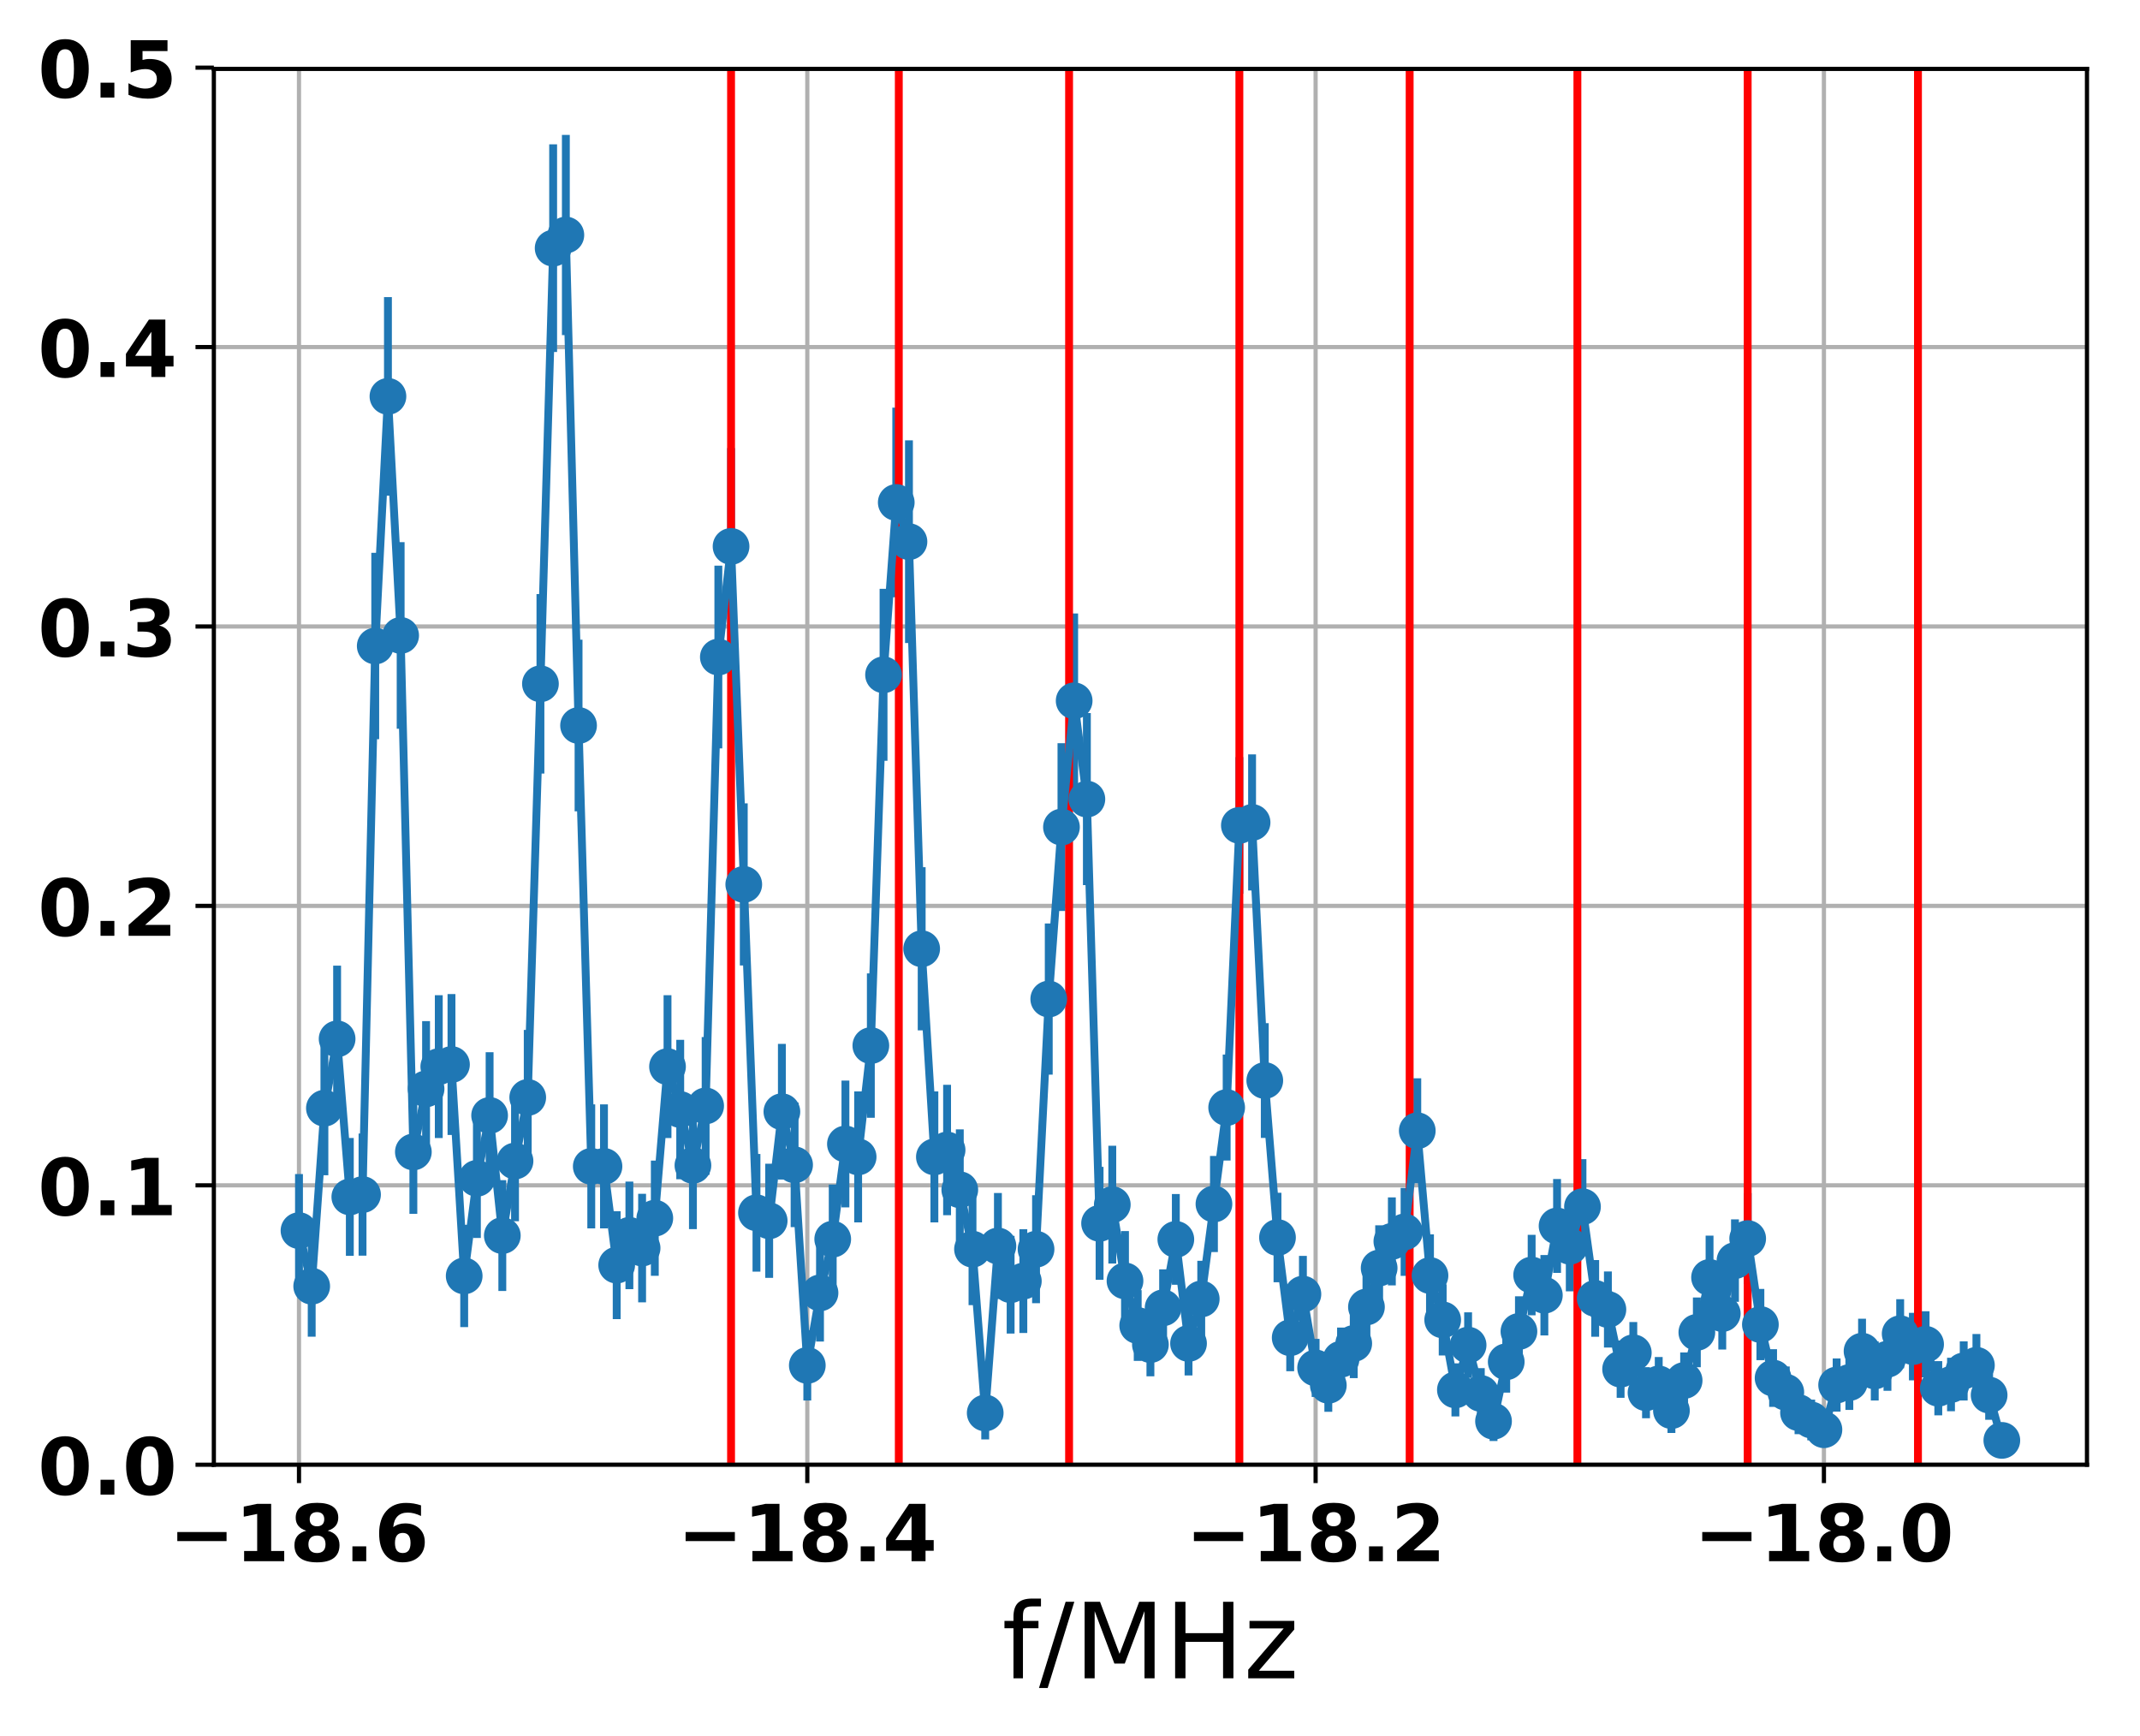 <?xml version="1.0" encoding="utf-8" standalone="no"?>
<!DOCTYPE svg PUBLIC "-//W3C//DTD SVG 1.1//EN"
  "http://www.w3.org/Graphics/SVG/1.1/DTD/svg11.dtd">
<!-- Created with matplotlib (http://matplotlib.org/) -->
<svg height="331pt" version="1.1" viewBox="0 0 408 331" width="408pt" xmlns="http://www.w3.org/2000/svg" xmlns:xlink="http://www.w3.org/1999/xlink">
 <defs>
  <style type="text/css">
*{stroke-linecap:butt;stroke-linejoin:round;}
  </style>
 </defs>
 <g id="figure_1">
  <g id="patch_1">
   <path d="M 0 331.325 
L 408.591 331.325 
L 408.591 0 
L 0 0 
z
" style="fill:none;"/>
  </g>
  <g id="axes_1">
   <g id="patch_2">
    <path d="M 40.771 279.251 
L 397.891 279.251 
L 397.891 13.139 
L 40.771 13.139 
z
" style="fill:none;"/>
   </g>
   <g id="matplotlib.axis_1">
    <g id="xtick_1">
     <g id="line2d_1">
      <path clip-path="url(#pfd43f3a168)" d="M 57.004 279.251 
L 57.004 13.139 
" style="fill:none;stroke:#b0b0b0;stroke-linecap:square;stroke-width:0.8;"/>
     </g>
     <g id="line2d_2">
      <defs>
       <path d="M 0 0 
L 0 3.5 
" id="md0c764a5c9" style="stroke:#000000;stroke-width:0.8;"/>
      </defs>
      <g>
       <use style="stroke:#000000;stroke-width:0.8;" x="57.004" xlink:href="#md0c764a5c9" y="279.251"/>
      </g>
     </g>
     <g id="text_1">
      <!-- −18.6 -->
      <defs>
       <path d="M 10.594 37.109 
L 73.188 37.109 
L 73.188 25.594 
L 10.594 25.594 
z
" id="DejaVuSans-Bold-2212"/>
       <path d="M 11.719 12.984 
L 28.328 12.984 
L 28.328 60.109 
L 11.281 56.594 
L 11.281 69.391 
L 28.219 72.906 
L 46.094 72.906 
L 46.094 12.984 
L 62.703 12.984 
L 62.703 0 
L 11.719 0 
z
" id="DejaVuSans-Bold-31"/>
       <path d="M 34.812 32.625 
Q 29.547 32.625 26.703 29.734 
Q 23.875 26.859 23.875 21.484 
Q 23.875 16.109 26.703 13.25 
Q 29.547 10.406 34.812 10.406 
Q 40.047 10.406 42.828 13.25 
Q 45.609 16.109 45.609 21.484 
Q 45.609 26.906 42.828 29.766 
Q 40.047 32.625 34.812 32.625 
M 21.094 38.812 
Q 14.453 40.828 11.078 44.969 
Q 7.719 49.125 7.719 55.328 
Q 7.719 64.547 14.594 69.375 
Q 21.484 74.219 34.812 74.219 
Q 48.047 74.219 54.922 69.406 
Q 61.812 64.594 61.812 55.328 
Q 61.812 49.125 58.422 44.969 
Q 55.031 40.828 48.391 38.812 
Q 55.812 36.766 59.594 32.156 
Q 63.375 27.547 63.375 20.516 
Q 63.375 9.672 56.172 4.125 
Q 48.969 -1.422 34.812 -1.422 
Q 20.609 -1.422 13.359 4.125 
Q 6.109 9.672 6.109 20.516 
Q 6.109 27.547 9.891 32.156 
Q 13.672 36.766 21.094 38.812 
M 25.484 53.422 
Q 25.484 49.078 27.906 46.734 
Q 30.328 44.391 34.812 44.391 
Q 39.203 44.391 41.594 46.734 
Q 44 49.078 44 53.422 
Q 44 57.766 41.594 60.078 
Q 39.203 62.406 34.812 62.406 
Q 30.328 62.406 27.906 60.062 
Q 25.484 57.719 25.484 53.422 
" id="DejaVuSans-Bold-38"/>
       <path d="M 10.203 18.891 
L 27.781 18.891 
L 27.781 0 
L 10.203 0 
z
" id="DejaVuSans-Bold-2e"/>
       <path d="M 36.188 35.984 
Q 31.25 35.984 28.781 32.781 
Q 26.312 29.594 26.312 23.188 
Q 26.312 16.797 28.781 13.594 
Q 31.25 10.406 36.188 10.406 
Q 41.156 10.406 43.625 13.594 
Q 46.094 16.797 46.094 23.188 
Q 46.094 29.594 43.625 32.781 
Q 41.156 35.984 36.188 35.984 
M 59.422 71 
L 59.422 57.516 
Q 54.781 59.719 50.672 60.766 
Q 46.578 61.812 42.672 61.812 
Q 34.281 61.812 29.594 57.141 
Q 24.906 52.484 24.125 43.312 
Q 27.344 45.703 31.094 46.891 
Q 34.859 48.094 39.312 48.094 
Q 50.484 48.094 57.344 41.547 
Q 64.203 35.016 64.203 24.422 
Q 64.203 12.703 56.531 5.641 
Q 48.875 -1.422 35.984 -1.422 
Q 21.781 -1.422 13.984 8.172 
Q 6.203 17.781 6.203 35.406 
Q 6.203 53.469 15.312 63.797 
Q 24.422 74.125 40.281 74.125 
Q 45.312 74.125 50.047 73.344 
Q 54.781 72.562 59.422 71 
" id="DejaVuSans-Bold-36"/>
      </defs>
      <g transform="translate(32.215 297.649)scale(0.15 -0.15)">
       <use xlink:href="#DejaVuSans-Bold-2212"/>
       <use x="83.789" xlink:href="#DejaVuSans-Bold-31"/>
       <use x="153.369" xlink:href="#DejaVuSans-Bold-38"/>
       <use x="222.949" xlink:href="#DejaVuSans-Bold-2e"/>
       <use x="260.938" xlink:href="#DejaVuSans-Bold-36"/>
      </g>
     </g>
    </g>
    <g id="xtick_2">
     <g id="line2d_3">
      <path clip-path="url(#pfd43f3a168)" d="M 153.916 279.251 
L 153.916 13.139 
" style="fill:none;stroke:#b0b0b0;stroke-linecap:square;stroke-width:0.8;"/>
     </g>
     <g id="line2d_4">
      <g>
       <use style="stroke:#000000;stroke-width:0.8;" x="153.916" xlink:href="#md0c764a5c9" y="279.251"/>
      </g>
     </g>
     <g id="text_2">
      <!-- −18.4 -->
      <defs>
       <path d="M 36.812 57.422 
L 16.219 26.906 
L 36.812 26.906 
z
M 33.688 72.906 
L 54.594 72.906 
L 54.594 26.906 
L 64.984 26.906 
L 64.984 13.281 
L 54.594 13.281 
L 54.594 0 
L 36.812 0 
L 36.812 13.281 
L 4.5 13.281 
L 4.5 29.391 
z
" id="DejaVuSans-Bold-34"/>
      </defs>
      <g transform="translate(129.127 297.649)scale(0.15 -0.15)">
       <use xlink:href="#DejaVuSans-Bold-2212"/>
       <use x="83.789" xlink:href="#DejaVuSans-Bold-31"/>
       <use x="153.369" xlink:href="#DejaVuSans-Bold-38"/>
       <use x="222.949" xlink:href="#DejaVuSans-Bold-2e"/>
       <use x="260.938" xlink:href="#DejaVuSans-Bold-34"/>
      </g>
     </g>
    </g>
    <g id="xtick_3">
     <g id="line2d_5">
      <path clip-path="url(#pfd43f3a168)" d="M 250.827 279.251 
L 250.827 13.139 
" style="fill:none;stroke:#b0b0b0;stroke-linecap:square;stroke-width:0.8;"/>
     </g>
     <g id="line2d_6">
      <g>
       <use style="stroke:#000000;stroke-width:0.8;" x="250.827" xlink:href="#md0c764a5c9" y="279.251"/>
      </g>
     </g>
     <g id="text_3">
      <!-- −18.2 -->
      <defs>
       <path d="M 28.812 13.812 
L 60.891 13.812 
L 60.891 0 
L 7.906 0 
L 7.906 13.812 
L 34.516 37.312 
Q 38.094 40.531 39.797 43.609 
Q 41.5 46.688 41.5 50 
Q 41.5 55.125 38.062 58.25 
Q 34.625 61.375 28.906 61.375 
Q 24.516 61.375 19.281 59.5 
Q 14.062 57.625 8.109 53.906 
L 8.109 69.922 
Q 14.453 72.016 20.656 73.109 
Q 26.859 74.219 32.812 74.219 
Q 45.906 74.219 53.156 68.453 
Q 60.406 62.703 60.406 52.391 
Q 60.406 46.438 57.328 41.281 
Q 54.25 36.141 44.391 27.484 
z
" id="DejaVuSans-Bold-32"/>
      </defs>
      <g transform="translate(226.039 297.649)scale(0.15 -0.15)">
       <use xlink:href="#DejaVuSans-Bold-2212"/>
       <use x="83.789" xlink:href="#DejaVuSans-Bold-31"/>
       <use x="153.369" xlink:href="#DejaVuSans-Bold-38"/>
       <use x="222.949" xlink:href="#DejaVuSans-Bold-2e"/>
       <use x="260.938" xlink:href="#DejaVuSans-Bold-32"/>
      </g>
     </g>
    </g>
    <g id="xtick_4">
     <g id="line2d_7">
      <path clip-path="url(#pfd43f3a168)" d="M 347.739 279.251 
L 347.739 13.139 
" style="fill:none;stroke:#b0b0b0;stroke-linecap:square;stroke-width:0.8;"/>
     </g>
     <g id="line2d_8">
      <g>
       <use style="stroke:#000000;stroke-width:0.8;" x="347.739" xlink:href="#md0c764a5c9" y="279.251"/>
      </g>
     </g>
     <g id="text_4">
      <!-- −18.0 -->
      <defs>
       <path d="M 46 36.531 
Q 46 50.203 43.438 55.781 
Q 40.875 61.375 34.812 61.375 
Q 28.766 61.375 26.172 55.781 
Q 23.578 50.203 23.578 36.531 
Q 23.578 22.703 26.172 17.031 
Q 28.766 11.375 34.812 11.375 
Q 40.828 11.375 43.406 17.031 
Q 46 22.703 46 36.531 
M 64.797 36.375 
Q 64.797 18.266 56.984 8.422 
Q 49.172 -1.422 34.812 -1.422 
Q 20.406 -1.422 12.594 8.422 
Q 4.781 18.266 4.781 36.375 
Q 4.781 54.547 12.594 64.375 
Q 20.406 74.219 34.812 74.219 
Q 49.172 74.219 56.984 64.375 
Q 64.797 54.547 64.797 36.375 
" id="DejaVuSans-Bold-30"/>
      </defs>
      <g transform="translate(322.951 297.649)scale(0.15 -0.15)">
       <use xlink:href="#DejaVuSans-Bold-2212"/>
       <use x="83.789" xlink:href="#DejaVuSans-Bold-31"/>
       <use x="153.369" xlink:href="#DejaVuSans-Bold-38"/>
       <use x="222.949" xlink:href="#DejaVuSans-Bold-2e"/>
       <use x="260.938" xlink:href="#DejaVuSans-Bold-30"/>
      </g>
     </g>
    </g>
    <g id="text_5">
     <!-- f/MHz -->
     <defs>
      <path d="M 37.109 75.984 
L 37.109 68.5 
L 28.516 68.5 
Q 23.688 68.5 21.797 66.547 
Q 19.922 64.594 19.922 59.516 
L 19.922 54.688 
L 34.719 54.688 
L 34.719 47.703 
L 19.922 47.703 
L 19.922 0 
L 10.891 0 
L 10.891 47.703 
L 2.297 47.703 
L 2.297 54.688 
L 10.891 54.688 
L 10.891 58.5 
Q 10.891 67.625 15.141 71.797 
Q 19.391 75.984 28.609 75.984 
z
" id="DejaVuSans-66"/>
      <path d="M 25.391 72.906 
L 33.688 72.906 
L 8.297 -9.281 
L 0 -9.281 
z
" id="DejaVuSans-2f"/>
      <path d="M 9.812 72.906 
L 24.516 72.906 
L 43.109 23.297 
L 61.812 72.906 
L 76.516 72.906 
L 76.516 0 
L 66.891 0 
L 66.891 64.016 
L 48.094 14.016 
L 38.188 14.016 
L 19.391 64.016 
L 19.391 0 
L 9.812 0 
z
" id="DejaVuSans-4d"/>
      <path d="M 9.812 72.906 
L 19.672 72.906 
L 19.672 43.016 
L 55.516 43.016 
L 55.516 72.906 
L 65.375 72.906 
L 65.375 0 
L 55.516 0 
L 55.516 34.719 
L 19.672 34.719 
L 19.672 0 
L 9.812 0 
z
" id="DejaVuSans-48"/>
      <path d="M 5.516 54.688 
L 48.188 54.688 
L 48.188 46.484 
L 14.406 7.172 
L 48.188 7.172 
L 48.188 0 
L 4.297 0 
L 4.297 8.203 
L 38.094 47.516 
L 5.516 47.516 
z
" id="DejaVuSans-7a"/>
     </defs>
     <g transform="translate(191.045 319.965)scale(0.2 -0.2)">
      <use xlink:href="#DejaVuSans-66"/>
      <use x="35.205" xlink:href="#DejaVuSans-2f"/>
      <use x="68.896" xlink:href="#DejaVuSans-4d"/>
      <use x="155.176" xlink:href="#DejaVuSans-48"/>
      <use x="230.371" xlink:href="#DejaVuSans-7a"/>
     </g>
    </g>
   </g>
   <g id="matplotlib.axis_2">
    <g id="ytick_1">
     <g id="line2d_9">
      <path clip-path="url(#pfd43f3a168)" d="M 40.771 279.251 
L 397.891 279.251 
" style="fill:none;stroke:#b0b0b0;stroke-linecap:square;stroke-width:0.8;"/>
     </g>
     <g id="line2d_10">
      <defs>
       <path d="M 0 0 
L -3.5 0 
" id="mb15e711467" style="stroke:#000000;stroke-width:0.8;"/>
      </defs>
      <g>
       <use style="stroke:#000000;stroke-width:0.8;" x="40.771" xlink:href="#mb15e711467" y="279.251"/>
      </g>
     </g>
     <g id="text_6">
      <!-- 0.0 -->
      <g transform="translate(7.2 284.95)scale(0.15 -0.15)">
       <use xlink:href="#DejaVuSans-Bold-30"/>
       <use x="69.58" xlink:href="#DejaVuSans-Bold-2e"/>
       <use x="107.568" xlink:href="#DejaVuSans-Bold-30"/>
      </g>
     </g>
    </g>
    <g id="ytick_2">
     <g id="line2d_11">
      <path clip-path="url(#pfd43f3a168)" d="M 40.771 225.981 
L 397.891 225.981 
" style="fill:none;stroke:#b0b0b0;stroke-linecap:square;stroke-width:0.8;"/>
     </g>
     <g id="line2d_12">
      <g>
       <use style="stroke:#000000;stroke-width:0.8;" x="40.771" xlink:href="#mb15e711467" y="225.981"/>
      </g>
     </g>
     <g id="text_7">
      <!-- 0.1 -->
      <g transform="translate(7.2 231.68)scale(0.15 -0.15)">
       <use xlink:href="#DejaVuSans-Bold-30"/>
       <use x="69.58" xlink:href="#DejaVuSans-Bold-2e"/>
       <use x="107.568" xlink:href="#DejaVuSans-Bold-31"/>
      </g>
     </g>
    </g>
    <g id="ytick_3">
     <g id="line2d_13">
      <path clip-path="url(#pfd43f3a168)" d="M 40.771 172.71 
L 397.891 172.71 
" style="fill:none;stroke:#b0b0b0;stroke-linecap:square;stroke-width:0.8;"/>
     </g>
     <g id="line2d_14">
      <g>
       <use style="stroke:#000000;stroke-width:0.8;" x="40.771" xlink:href="#mb15e711467" y="172.71"/>
      </g>
     </g>
     <g id="text_8">
      <!-- 0.2 -->
      <g transform="translate(7.2 178.409)scale(0.15 -0.15)">
       <use xlink:href="#DejaVuSans-Bold-30"/>
       <use x="69.58" xlink:href="#DejaVuSans-Bold-2e"/>
       <use x="107.568" xlink:href="#DejaVuSans-Bold-32"/>
      </g>
     </g>
    </g>
    <g id="ytick_4">
     <g id="line2d_15">
      <path clip-path="url(#pfd43f3a168)" d="M 40.771 119.44 
L 397.891 119.44 
" style="fill:none;stroke:#b0b0b0;stroke-linecap:square;stroke-width:0.8;"/>
     </g>
     <g id="line2d_16">
      <g>
       <use style="stroke:#000000;stroke-width:0.8;" x="40.771" xlink:href="#mb15e711467" y="119.44"/>
      </g>
     </g>
     <g id="text_9">
      <!-- 0.3 -->
      <defs>
       <path d="M 46.578 39.312 
Q 53.953 37.406 57.781 32.688 
Q 61.625 27.984 61.625 20.703 
Q 61.625 9.859 53.312 4.219 
Q 45.016 -1.422 29.109 -1.422 
Q 23.484 -1.422 17.844 -0.516 
Q 12.203 0.391 6.688 2.203 
L 6.688 16.703 
Q 11.969 14.062 17.156 12.719 
Q 22.359 11.375 27.391 11.375 
Q 34.859 11.375 38.844 13.953 
Q 42.828 16.547 42.828 21.391 
Q 42.828 26.375 38.75 28.938 
Q 34.672 31.5 26.703 31.5 
L 19.188 31.5 
L 19.188 43.609 
L 27.094 43.609 
Q 34.188 43.609 37.641 45.828 
Q 41.109 48.047 41.109 52.594 
Q 41.109 56.781 37.734 59.078 
Q 34.375 61.375 28.219 61.375 
Q 23.688 61.375 19.047 60.344 
Q 14.406 59.328 9.812 57.328 
L 9.812 71.094 
Q 15.375 72.656 20.844 73.438 
Q 26.312 74.219 31.594 74.219 
Q 45.797 74.219 52.844 69.547 
Q 59.906 64.891 59.906 55.516 
Q 59.906 49.125 56.531 45.047 
Q 53.172 40.969 46.578 39.312 
" id="DejaVuSans-Bold-33"/>
      </defs>
      <g transform="translate(7.2 125.139)scale(0.15 -0.15)">
       <use xlink:href="#DejaVuSans-Bold-30"/>
       <use x="69.58" xlink:href="#DejaVuSans-Bold-2e"/>
       <use x="107.568" xlink:href="#DejaVuSans-Bold-33"/>
      </g>
     </g>
    </g>
    <g id="ytick_5">
     <g id="line2d_17">
      <path clip-path="url(#pfd43f3a168)" d="M 40.771 66.169 
L 397.891 66.169 
" style="fill:none;stroke:#b0b0b0;stroke-linecap:square;stroke-width:0.8;"/>
     </g>
     <g id="line2d_18">
      <g>
       <use style="stroke:#000000;stroke-width:0.8;" x="40.771" xlink:href="#mb15e711467" y="66.169"/>
      </g>
     </g>
     <g id="text_10">
      <!-- 0.4 -->
      <g transform="translate(7.2 71.868)scale(0.15 -0.15)">
       <use xlink:href="#DejaVuSans-Bold-30"/>
       <use x="69.58" xlink:href="#DejaVuSans-Bold-2e"/>
       <use x="107.568" xlink:href="#DejaVuSans-Bold-34"/>
      </g>
     </g>
    </g>
    <g id="ytick_6">
     <g id="line2d_19">
      <path clip-path="url(#pfd43f3a168)" d="M 40.771 12.899 
L 397.891 12.899 
" style="fill:none;stroke:#b0b0b0;stroke-linecap:square;stroke-width:0.8;"/>
     </g>
     <g id="line2d_20">
      <g>
       <use style="stroke:#000000;stroke-width:0.8;" x="40.771" xlink:href="#mb15e711467" y="12.899"/>
      </g>
     </g>
     <g id="text_11">
      <!-- 0.5 -->
      <defs>
       <path d="M 10.594 72.906 
L 57.328 72.906 
L 57.328 59.078 
L 25.594 59.078 
L 25.594 47.797 
Q 27.734 48.391 29.906 48.703 
Q 32.078 49.031 34.422 49.031 
Q 47.75 49.031 55.172 42.359 
Q 62.594 35.688 62.594 23.781 
Q 62.594 11.969 54.516 5.266 
Q 46.438 -1.422 32.078 -1.422 
Q 25.875 -1.422 19.797 -0.219 
Q 13.719 0.984 7.719 3.422 
L 7.719 18.219 
Q 13.672 14.797 19.016 13.078 
Q 24.359 11.375 29.109 11.375 
Q 35.938 11.375 39.859 14.719 
Q 43.797 18.062 43.797 23.781 
Q 43.797 29.547 39.859 32.859 
Q 35.938 36.188 29.109 36.188 
Q 25.047 36.188 20.453 35.125 
Q 15.875 34.078 10.594 31.891 
z
" id="DejaVuSans-Bold-35"/>
      </defs>
      <g transform="translate(7.2 18.598)scale(0.15 -0.15)">
       <use xlink:href="#DejaVuSans-Bold-30"/>
       <use x="69.58" xlink:href="#DejaVuSans-Bold-2e"/>
       <use x="107.568" xlink:href="#DejaVuSans-Bold-35"/>
      </g>
     </g>
    </g>
   </g>
   <g id="LineCollection_1">
    <path clip-path="url(#pfd43f3a168)" d="M 57.004 245.404 
L 57.004 223.835 
" style="fill:none;stroke:#1f77b4;stroke-width:1.5;"/>
    <path clip-path="url(#pfd43f3a168)" d="M 59.427 254.841 
L 59.427 235.594 
" style="fill:none;stroke:#1f77b4;stroke-width:1.5;"/>
    <path clip-path="url(#pfd43f3a168)" d="M 61.849 224.061 
L 61.849 198.491 
" style="fill:none;stroke:#1f77b4;stroke-width:1.5;"/>
    <path clip-path="url(#pfd43f3a168)" d="M 64.272 212.029 
L 64.272 184.098 
" style="fill:none;stroke:#1f77b4;stroke-width:1.5;"/>
    <path clip-path="url(#pfd43f3a168)" d="M 66.695 239.422 
L 66.695 216.956 
" style="fill:none;stroke:#1f77b4;stroke-width:1.5;"/>
    <path clip-path="url(#pfd43f3a168)" d="M 69.118 239.388 
L 69.118 216.106 
" style="fill:none;stroke:#1f77b4;stroke-width:1.5;"/>
    <path clip-path="url(#pfd43f3a168)" d="M 71.541 140.931 
L 71.541 105.395 
" style="fill:none;stroke:#1f77b4;stroke-width:1.5;"/>
    <path clip-path="url(#pfd43f3a168)" d="M 73.963 94.498 
L 73.963 56.642 
" style="fill:none;stroke:#1f77b4;stroke-width:1.5;"/>
    <path clip-path="url(#pfd43f3a168)" d="M 76.386 138.936 
L 76.386 103.362 
" style="fill:none;stroke:#1f77b4;stroke-width:1.5;"/>
    <path clip-path="url(#pfd43f3a168)" d="M 78.809 231.422 
L 78.809 207.818 
" style="fill:none;stroke:#1f77b4;stroke-width:1.5;"/>
    <path clip-path="url(#pfd43f3a168)" d="M 81.232 220.505 
L 81.232 194.681 
" style="fill:none;stroke:#1f77b4;stroke-width:1.5;"/>
    <path clip-path="url(#pfd43f3a168)" d="M 83.655 216.969 
L 83.655 189.741 
" style="fill:none;stroke:#1f77b4;stroke-width:1.5;"/>
    <path clip-path="url(#pfd43f3a168)" d="M 86.077 216.383 
L 86.077 189.522 
" style="fill:none;stroke:#1f77b4;stroke-width:1.5;"/>
    <path clip-path="url(#pfd43f3a168)" d="M 88.5 253.009 
L 88.5 233.507 
" style="fill:none;stroke:#1f77b4;stroke-width:1.5;"/>
    <path clip-path="url(#pfd43f3a168)" d="M 90.923 236.024 
L 90.923 213.274 
" style="fill:none;stroke:#1f77b4;stroke-width:1.5;"/>
    <path clip-path="url(#pfd43f3a168)" d="M 93.346 224.726 
L 93.346 200.6 
" style="fill:none;stroke:#1f77b4;stroke-width:1.5;"/>
    <path clip-path="url(#pfd43f3a168)" d="M 95.769 246.13 
L 95.769 224.998 
" style="fill:none;stroke:#1f77b4;stroke-width:1.5;"/>
    <path clip-path="url(#pfd43f3a168)" d="M 98.191 232.829 
L 98.191 209.868 
" style="fill:none;stroke:#1f77b4;stroke-width:1.5;"/>
    <path clip-path="url(#pfd43f3a168)" d="M 100.614 222.114 
L 100.614 196.348 
" style="fill:none;stroke:#1f77b4;stroke-width:1.5;"/>
    <path clip-path="url(#pfd43f3a168)" d="M 103.037 147.475 
L 103.037 113.259 
" style="fill:none;stroke:#1f77b4;stroke-width:1.5;"/>
    <path clip-path="url(#pfd43f3a168)" d="M 105.46 67.111 
L 105.46 27.52 
" style="fill:none;stroke:#1f77b4;stroke-width:1.5;"/>
    <path clip-path="url(#pfd43f3a168)" d="M 107.883 63.889 
L 107.883 25.722 
" style="fill:none;stroke:#1f77b4;stroke-width:1.5;"/>
    <path clip-path="url(#pfd43f3a168)" d="M 110.305 154.677 
L 110.305 121.957 
" style="fill:none;stroke:#1f77b4;stroke-width:1.5;"/>
    <path clip-path="url(#pfd43f3a168)" d="M 112.728 234.196 
L 112.728 210.552 
" style="fill:none;stroke:#1f77b4;stroke-width:1.5;"/>
    <path clip-path="url(#pfd43f3a168)" d="M 115.151 234.196 
L 115.151 210.552 
" style="fill:none;stroke:#1f77b4;stroke-width:1.5;"/>
    <path clip-path="url(#pfd43f3a168)" d="M 117.574 251.489 
L 117.574 230.913 
" style="fill:none;stroke:#1f77b4;stroke-width:1.5;"/>
    <path clip-path="url(#pfd43f3a168)" d="M 119.996 245.776 
L 119.996 225.268 
" style="fill:none;stroke:#1f77b4;stroke-width:1.5;"/>
    <path clip-path="url(#pfd43f3a168)" d="M 122.419 248.294 
L 122.419 227.597 
" style="fill:none;stroke:#1f77b4;stroke-width:1.5;"/>
    <path clip-path="url(#pfd43f3a168)" d="M 124.842 243.234 
L 124.842 221.262 
" style="fill:none;stroke:#1f77b4;stroke-width:1.5;"/>
    <path clip-path="url(#pfd43f3a168)" d="M 127.265 216.969 
L 127.265 189.741 
" style="fill:none;stroke:#1f77b4;stroke-width:1.5;"/>
    <path clip-path="url(#pfd43f3a168)" d="M 129.688 224.825 
L 129.688 198.244 
" style="fill:none;stroke:#1f77b4;stroke-width:1.5;"/>
    <path clip-path="url(#pfd43f3a168)" d="M 132.11 234.334 
L 132.11 210.017 
" style="fill:none;stroke:#1f77b4;stroke-width:1.5;"/>
    <path clip-path="url(#pfd43f3a168)" d="M 134.533 223.973 
L 134.533 197.714 
" style="fill:none;stroke:#1f77b4;stroke-width:1.5;"/>
    <path clip-path="url(#pfd43f3a168)" d="M 136.956 142.684 
L 136.956 107.848 
" style="fill:none;stroke:#1f77b4;stroke-width:1.5;"/>
    <path clip-path="url(#pfd43f3a168)" d="M 139.379 122.925 
L 139.379 85.429 
" style="fill:none;stroke:#1f77b4;stroke-width:1.5;"/>
    <path clip-path="url(#pfd43f3a168)" d="M 141.802 184.067 
L 141.802 153.158 
" style="fill:none;stroke:#1f77b4;stroke-width:1.5;"/>
    <path clip-path="url(#pfd43f3a168)" d="M 144.224 242.436 
L 144.224 220.005 
" style="fill:none;stroke:#1f77b4;stroke-width:1.5;"/>
    <path clip-path="url(#pfd43f3a168)" d="M 146.647 243.621 
L 146.647 221.87 
" style="fill:none;stroke:#1f77b4;stroke-width:1.5;"/>
    <path clip-path="url(#pfd43f3a168)" d="M 149.07 224.88 
L 149.07 199.014 
" style="fill:none;stroke:#1f77b4;stroke-width:1.5;"/>
    <path clip-path="url(#pfd43f3a168)" d="M 151.493 233.956 
L 151.493 210.196 
" style="fill:none;stroke:#1f77b4;stroke-width:1.5;"/>
    <path clip-path="url(#pfd43f3a168)" d="M 153.916 267.004 
L 153.916 253.629 
" style="fill:none;stroke:#1f77b4;stroke-width:1.5;"/>
    <path clip-path="url(#pfd43f3a168)" d="M 156.338 255.766 
L 156.338 237.217 
" style="fill:none;stroke:#1f77b4;stroke-width:1.5;"/>
    <path clip-path="url(#pfd43f3a168)" d="M 158.761 246.654 
L 158.761 225.839 
" style="fill:none;stroke:#1f77b4;stroke-width:1.5;"/>
    <path clip-path="url(#pfd43f3a168)" d="M 161.184 230.183 
L 161.184 206.015 
" style="fill:none;stroke:#1f77b4;stroke-width:1.5;"/>
    <path clip-path="url(#pfd43f3a168)" d="M 163.607 233.045 
L 163.607 208.082 
" style="fill:none;stroke:#1f77b4;stroke-width:1.5;"/>
    <path clip-path="url(#pfd43f3a168)" d="M 166.03 213.11 
L 166.03 185.581 
" style="fill:none;stroke:#1f77b4;stroke-width:1.5;"/>
    <path clip-path="url(#pfd43f3a168)" d="M 168.452 145.039 
L 168.452 112.261 
" style="fill:none;stroke:#1f77b4;stroke-width:1.5;"/>
    <path clip-path="url(#pfd43f3a168)" d="M 170.875 113.87 
L 170.875 77.719 
" style="fill:none;stroke:#1f77b4;stroke-width:1.5;"/>
    <path clip-path="url(#pfd43f3a168)" d="M 173.298 122.591 
L 173.298 83.945 
" style="fill:none;stroke:#1f77b4;stroke-width:1.5;"/>
    <path clip-path="url(#pfd43f3a168)" d="M 175.721 196.434 
L 175.721 165.331 
" style="fill:none;stroke:#1f77b4;stroke-width:1.5;"/>
    <path clip-path="url(#pfd43f3a168)" d="M 178.144 233.045 
L 178.144 208.082 
" style="fill:none;stroke:#1f77b4;stroke-width:1.5;"/>
    <path clip-path="url(#pfd43f3a168)" d="M 180.566 231.681 
L 180.566 206.817 
" style="fill:none;stroke:#1f77b4;stroke-width:1.5;"/>
    <path clip-path="url(#pfd43f3a168)" d="M 182.989 238.347 
L 182.989 215.315 
" style="fill:none;stroke:#1f77b4;stroke-width:1.5;"/>
    <path clip-path="url(#pfd43f3a168)" d="M 185.412 248.823 
L 185.412 227.49 
" style="fill:none;stroke:#1f77b4;stroke-width:1.5;"/>
    <path clip-path="url(#pfd43f3a168)" d="M 187.835 274.43 
L 187.835 264.343 
" style="fill:none;stroke:#1f77b4;stroke-width:1.5;"/>
    <path clip-path="url(#pfd43f3a168)" d="M 190.258 247.655 
L 190.258 227.444 
" style="fill:none;stroke:#1f77b4;stroke-width:1.5;"/>
    <path clip-path="url(#pfd43f3a168)" d="M 192.68 254.241 
L 192.68 235.614 
" style="fill:none;stroke:#1f77b4;stroke-width:1.5;"/>
    <path clip-path="url(#pfd43f3a168)" d="M 195.103 254.134 
L 195.103 234.356 
" style="fill:none;stroke:#1f77b4;stroke-width:1.5;"/>
    <path clip-path="url(#pfd43f3a168)" d="M 197.526 248.46 
L 197.526 227.869 
" style="fill:none;stroke:#1f77b4;stroke-width:1.5;"/>
    <path clip-path="url(#pfd43f3a168)" d="M 199.949 204.877 
L 199.949 176.057 
" style="fill:none;stroke:#1f77b4;stroke-width:1.5;"/>
    <path clip-path="url(#pfd43f3a168)" d="M 202.372 173.678 
L 202.372 141.693 
" style="fill:none;stroke:#1f77b4;stroke-width:1.5;"/>
    <path clip-path="url(#pfd43f3a168)" d="M 204.794 150.264 
L 204.794 116.957 
" style="fill:none;stroke:#1f77b4;stroke-width:1.5;"/>
    <path clip-path="url(#pfd43f3a168)" d="M 207.217 168.754 
L 207.217 135.947 
" style="fill:none;stroke:#1f77b4;stroke-width:1.5;"/>
    <path clip-path="url(#pfd43f3a168)" d="M 209.64 243.999 
L 209.64 222.465 
" style="fill:none;stroke:#1f77b4;stroke-width:1.5;"/>
    <path clip-path="url(#pfd43f3a168)" d="M 212.063 240.893 
L 212.063 218.435 
" style="fill:none;stroke:#1f77b4;stroke-width:1.5;"/>
    <path clip-path="url(#pfd43f3a168)" d="M 214.486 253.708 
L 214.486 234.702 
" style="fill:none;stroke:#1f77b4;stroke-width:1.5;"/>
    <path clip-path="url(#pfd43f3a168)" d="M 216.908 259.452 
L 216.908 245.963 
" style="fill:none;stroke:#1f77b4;stroke-width:1.5;"/>
    <path clip-path="url(#pfd43f3a168)" d="M 219.331 262.397 
L 219.331 250.3 
" style="fill:none;stroke:#1f77b4;stroke-width:1.5;"/>
    <path clip-path="url(#pfd43f3a168)" d="M 221.754 256.667 
L 221.754 242.003 
" style="fill:none;stroke:#1f77b4;stroke-width:1.5;"/>
    <path clip-path="url(#pfd43f3a168)" d="M 224.177 244.938 
L 224.177 227.644 
" style="fill:none;stroke:#1f77b4;stroke-width:1.5;"/>
    <path clip-path="url(#pfd43f3a168)" d="M 226.599 262.233 
L 226.599 250.022 
" style="fill:none;stroke:#1f77b4;stroke-width:1.5;"/>
    <path clip-path="url(#pfd43f3a168)" d="M 229.022 254.933 
L 229.022 240.367 
" style="fill:none;stroke:#1f77b4;stroke-width:1.5;"/>
    <path clip-path="url(#pfd43f3a168)" d="M 231.445 238.707 
L 231.445 220.382 
" style="fill:none;stroke:#1f77b4;stroke-width:1.5;"/>
    <path clip-path="url(#pfd43f3a168)" d="M 233.868 221.253 
L 233.868 201.056 
" style="fill:none;stroke:#1f77b4;stroke-width:1.5;"/>
    <path clip-path="url(#pfd43f3a168)" d="M 236.291 170.38 
L 236.291 144.342 
" style="fill:none;stroke:#1f77b4;stroke-width:1.5;"/>
    <path clip-path="url(#pfd43f3a168)" d="M 238.713 169.775 
L 238.713 143.826 
" style="fill:none;stroke:#1f77b4;stroke-width:1.5;"/>
    <path clip-path="url(#pfd43f3a168)" d="M 241.136 216.946 
L 241.136 195.063 
" style="fill:none;stroke:#1f77b4;stroke-width:1.5;"/>
    <path clip-path="url(#pfd43f3a168)" d="M 243.559 244.464 
L 243.559 227.405 
" style="fill:none;stroke:#1f77b4;stroke-width:1.5;"/>
    <path clip-path="url(#pfd43f3a168)" d="M 245.982 261.424 
L 245.982 248.651 
" style="fill:none;stroke:#1f77b4;stroke-width:1.5;"/>
    <path clip-path="url(#pfd43f3a168)" d="M 248.405 254.013 
L 248.405 239.44 
" style="fill:none;stroke:#1f77b4;stroke-width:1.5;"/>
    <path clip-path="url(#pfd43f3a168)" d="M 250.827 266.328 
L 250.827 255.254 
" style="fill:none;stroke:#1f77b4;stroke-width:1.5;"/>
    <path clip-path="url(#pfd43f3a168)" d="M 253.25 269.158 
L 253.25 259.057 
" style="fill:none;stroke:#1f77b4;stroke-width:1.5;"/>
    <path clip-path="url(#pfd43f3a168)" d="M 255.673 265.157 
L 255.673 253.105 
" style="fill:none;stroke:#1f77b4;stroke-width:1.5;"/>
    <path clip-path="url(#pfd43f3a168)" d="M 258.096 262.738 
L 258.096 249.53 
" style="fill:none;stroke:#1f77b4;stroke-width:1.5;"/>
    <path clip-path="url(#pfd43f3a168)" d="M 260.519 256.12 
L 260.519 242.238 
" style="fill:none;stroke:#1f77b4;stroke-width:1.5;"/>
    <path clip-path="url(#pfd43f3a168)" d="M 262.941 249.896 
L 262.941 233.604 
" style="fill:none;stroke:#1f77b4;stroke-width:1.5;"/>
    <path clip-path="url(#pfd43f3a168)" d="M 265.364 245.062 
L 265.364 228.28 
" style="fill:none;stroke:#1f77b4;stroke-width:1.5;"/>
    <path clip-path="url(#pfd43f3a168)" d="M 267.787 243.244 
L 267.787 226.474 
" style="fill:none;stroke:#1f77b4;stroke-width:1.5;"/>
    <path clip-path="url(#pfd43f3a168)" d="M 270.21 225.582 
L 270.21 205.573 
" style="fill:none;stroke:#1f77b4;stroke-width:1.5;"/>
    <path clip-path="url(#pfd43f3a168)" d="M 272.633 251.028 
L 272.633 235.337 
" style="fill:none;stroke:#1f77b4;stroke-width:1.5;"/>
    <path clip-path="url(#pfd43f3a168)" d="M 275.055 258.419 
L 275.055 244.853 
" style="fill:none;stroke:#1f77b4;stroke-width:1.5;"/>
    <path clip-path="url(#pfd43f3a168)" d="M 277.478 270.043 
L 277.478 259.922 
" style="fill:none;stroke:#1f77b4;stroke-width:1.5;"/>
    <path clip-path="url(#pfd43f3a168)" d="M 279.901 262.702 
L 279.901 250.192 
" style="fill:none;stroke:#1f77b4;stroke-width:1.5;"/>
    <path clip-path="url(#pfd43f3a168)" d="M 282.324 270.484 
L 282.324 260.84 
" style="fill:none;stroke:#1f77b4;stroke-width:1.5;"/>
    <path clip-path="url(#pfd43f3a168)" d="M 284.747 274.732 
L 284.747 267.181 
" style="fill:none;stroke:#1f77b4;stroke-width:1.5;"/>
    <path clip-path="url(#pfd43f3a168)" d="M 287.169 265.506 
L 287.169 253.745 
" style="fill:none;stroke:#1f77b4;stroke-width:1.5;"/>
    <path clip-path="url(#pfd43f3a168)" d="M 289.592 260.535 
L 289.592 247.144 
" style="fill:none;stroke:#1f77b4;stroke-width:1.5;"/>
    <path clip-path="url(#pfd43f3a168)" d="M 292.015 250.764 
L 292.015 235.418 
" style="fill:none;stroke:#1f77b4;stroke-width:1.5;"/>
    <path clip-path="url(#pfd43f3a168)" d="M 294.438 254.598 
L 294.438 239.274 
" style="fill:none;stroke:#1f77b4;stroke-width:1.5;"/>
    <path clip-path="url(#pfd43f3a168)" d="M 296.861 242.673 
L 296.861 224.785 
" style="fill:none;stroke:#1f77b4;stroke-width:1.5;"/>
    <path clip-path="url(#pfd43f3a168)" d="M 299.283 246.188 
L 299.283 229.019 
" style="fill:none;stroke:#1f77b4;stroke-width:1.5;"/>
    <path clip-path="url(#pfd43f3a168)" d="M 301.706 239.136 
L 301.706 220.993 
" style="fill:none;stroke:#1f77b4;stroke-width:1.5;"/>
    <path clip-path="url(#pfd43f3a168)" d="M 304.129 254.85 
L 304.129 240.235 
" style="fill:none;stroke:#1f77b4;stroke-width:1.5;"/>
    <path clip-path="url(#pfd43f3a168)" d="M 306.552 256.912 
L 306.552 242.401 
" style="fill:none;stroke:#1f77b4;stroke-width:1.5;"/>
    <path clip-path="url(#pfd43f3a168)" d="M 308.975 266.498 
L 308.975 255.566 
" style="fill:none;stroke:#1f77b4;stroke-width:1.5;"/>
    <path clip-path="url(#pfd43f3a168)" d="M 311.397 263.771 
L 311.397 252.047 
" style="fill:none;stroke:#1f77b4;stroke-width:1.5;"/>
    <path clip-path="url(#pfd43f3a168)" d="M 313.82 270.393 
L 313.82 260.65 
" style="fill:none;stroke:#1f77b4;stroke-width:1.5;"/>
    <path clip-path="url(#pfd43f3a168)" d="M 316.243 268.985 
L 316.243 258.715 
" style="fill:none;stroke:#1f77b4;stroke-width:1.5;"/>
    <path clip-path="url(#pfd43f3a168)" d="M 318.666 273.196 
L 318.666 264.673 
" style="fill:none;stroke:#1f77b4;stroke-width:1.5;"/>
    <path clip-path="url(#pfd43f3a168)" d="M 321.088 268.545 
L 321.088 257.844 
" style="fill:none;stroke:#1f77b4;stroke-width:1.5;"/>
    <path clip-path="url(#pfd43f3a168)" d="M 323.511 260.667 
L 323.511 247.369 
" style="fill:none;stroke:#1f77b4;stroke-width:1.5;"/>
    <path clip-path="url(#pfd43f3a168)" d="M 325.934 251.519 
L 325.934 235.57 
" style="fill:none;stroke:#1f77b4;stroke-width:1.5;"/>
    <path clip-path="url(#pfd43f3a168)" d="M 328.357 257.289 
L 328.357 243.577 
" style="fill:none;stroke:#1f77b4;stroke-width:1.5;"/>
    <path clip-path="url(#pfd43f3a168)" d="M 330.78 248.2 
L 330.78 232.472 
" style="fill:none;stroke:#1f77b4;stroke-width:1.5;"/>
    <path clip-path="url(#pfd43f3a168)" d="M 333.202 244.813 
L 333.202 227.46 
" style="fill:none;stroke:#1f77b4;stroke-width:1.5;"/>
    <path clip-path="url(#pfd43f3a168)" d="M 335.625 259.314 
L 335.625 245.734 
" style="fill:none;stroke:#1f77b4;stroke-width:1.5;"/>
    <path clip-path="url(#pfd43f3a168)" d="M 338.048 268.23 
L 338.048 257.221 
" style="fill:none;stroke:#1f77b4;stroke-width:1.5;"/>
    <path clip-path="url(#pfd43f3a168)" d="M 340.471 270.331 
L 340.471 260.522 
" style="fill:none;stroke:#1f77b4;stroke-width:1.5;"/>
    <path clip-path="url(#pfd43f3a168)" d="M 342.894 273.423 
L 342.894 265.216 
" style="fill:none;stroke:#1f77b4;stroke-width:1.5;"/>
    <path clip-path="url(#pfd43f3a168)" d="M 345.316 274.602 
L 345.316 266.839 
" style="fill:none;stroke:#1f77b4;stroke-width:1.5;"/>
    <path clip-path="url(#pfd43f3a168)" d="M 347.739 275.993 
L 347.739 269.144 
" style="fill:none;stroke:#1f77b4;stroke-width:1.5;"/>
    <path clip-path="url(#pfd43f3a168)" d="M 350.162 269.124 
L 350.162 258.99 
" style="fill:none;stroke:#1f77b4;stroke-width:1.5;"/>
    <path clip-path="url(#pfd43f3a168)" d="M 352.585 268.806 
L 352.585 258.361 
" style="fill:none;stroke:#1f77b4;stroke-width:1.5;"/>
    <path clip-path="url(#pfd43f3a168)" d="M 355.008 263.796 
L 355.008 251.412 
" style="fill:none;stroke:#1f77b4;stroke-width:1.5;"/>
    <path clip-path="url(#pfd43f3a168)" d="M 357.43 267.004 
L 357.43 255.734 
" style="fill:none;stroke:#1f77b4;stroke-width:1.5;"/>
    <path clip-path="url(#pfd43f3a168)" d="M 359.853 265.157 
L 359.853 253.105 
" style="fill:none;stroke:#1f77b4;stroke-width:1.5;"/>
    <path clip-path="url(#pfd43f3a168)" d="M 362.276 260.862 
L 362.276 247.699 
" style="fill:none;stroke:#1f77b4;stroke-width:1.5;"/>
    <path clip-path="url(#pfd43f3a168)" d="M 364.699 263.166 
L 364.699 250.292 
" style="fill:none;stroke:#1f77b4;stroke-width:1.5;"/>
    <path clip-path="url(#pfd43f3a168)" d="M 367.122 262.587 
L 367.122 249.993 
" style="fill:none;stroke:#1f77b4;stroke-width:1.5;"/>
    <path clip-path="url(#pfd43f3a168)" d="M 369.544 269.84 
L 369.544 259.5 
" style="fill:none;stroke:#1f77b4;stroke-width:1.5;"/>
    <path clip-path="url(#pfd43f3a168)" d="M 371.967 269.055 
L 371.967 258.853 
" style="fill:none;stroke:#1f77b4;stroke-width:1.5;"/>
    <path clip-path="url(#pfd43f3a168)" d="M 374.39 267.004 
L 374.39 255.734 
" style="fill:none;stroke:#1f77b4;stroke-width:1.5;"/>
    <path clip-path="url(#pfd43f3a168)" d="M 376.813 266.265 
L 376.813 254.33 
" style="fill:none;stroke:#1f77b4;stroke-width:1.5;"/>
    <path clip-path="url(#pfd43f3a168)" d="M 379.236 270.689 
L 379.236 261.267 
" style="fill:none;stroke:#1f77b4;stroke-width:1.5;"/>
    <path clip-path="url(#pfd43f3a168)" d="M 381.658 277.386 
L 381.658 271.835 
" style="fill:none;stroke:#1f77b4;stroke-width:1.5;"/>
   </g>
   <g id="line2d_21">
    <path clip-path="url(#pfd43f3a168)" d="M 139.379 279.251 
L 139.379 13.139 
" style="fill:none;stroke:#ff0000;stroke-linecap:square;stroke-width:1.5;"/>
   </g>
   <g id="line2d_22">
    <path clip-path="url(#pfd43f3a168)" d="M 171.36 279.251 
L 171.36 13.139 
" style="fill:none;stroke:#ff0000;stroke-linecap:square;stroke-width:1.5;"/>
   </g>
   <g id="line2d_23">
    <path clip-path="url(#pfd43f3a168)" d="M 203.825 279.251 
L 203.825 13.139 
" style="fill:none;stroke:#ff0000;stroke-linecap:square;stroke-width:1.5;"/>
   </g>
   <g id="line2d_24">
    <path clip-path="url(#pfd43f3a168)" d="M 236.291 279.251 
L 236.291 13.139 
" style="fill:none;stroke:#ff0000;stroke-linecap:square;stroke-width:1.5;"/>
   </g>
   <g id="line2d_25">
    <path clip-path="url(#pfd43f3a168)" d="M 268.756 279.251 
L 268.756 13.139 
" style="fill:none;stroke:#ff0000;stroke-linecap:square;stroke-width:1.5;"/>
   </g>
   <g id="line2d_26">
    <path clip-path="url(#pfd43f3a168)" d="M 300.737 279.251 
L 300.737 13.139 
" style="fill:none;stroke:#ff0000;stroke-linecap:square;stroke-width:1.5;"/>
   </g>
   <g id="line2d_27">
    <path clip-path="url(#pfd43f3a168)" d="M 333.202 279.251 
L 333.202 13.139 
" style="fill:none;stroke:#ff0000;stroke-linecap:square;stroke-width:1.5;"/>
   </g>
   <g id="line2d_28">
    <path clip-path="url(#pfd43f3a168)" d="M 365.668 279.251 
L 365.668 13.139 
" style="fill:none;stroke:#ff0000;stroke-linecap:square;stroke-width:1.5;"/>
   </g>
   <g id="line2d_29">
    <path clip-path="url(#pfd43f3a168)" d="M 57.004 234.619 
L 59.427 245.217 
L 61.849 211.276 
L 64.272 198.064 
L 66.695 228.189 
L 69.118 227.747 
L 71.541 123.163 
L 73.963 75.57 
L 76.386 121.149 
L 78.809 219.62 
L 81.232 207.593 
L 83.655 203.355 
L 86.077 202.952 
L 88.5 243.258 
L 90.923 224.649 
L 93.346 212.663 
L 95.769 235.564 
L 98.191 221.349 
L 100.614 209.231 
L 103.037 130.367 
L 105.46 47.315 
L 107.883 44.806 
L 110.305 138.317 
L 112.728 222.374 
L 115.151 222.374 
L 117.574 241.201 
L 119.996 235.522 
L 122.419 237.945 
L 124.842 232.248 
L 127.265 203.355 
L 129.688 211.535 
L 132.11 222.176 
L 134.533 210.844 
L 136.956 125.266 
L 139.379 104.177 
L 144.224 231.22 
L 146.647 232.745 
L 149.07 211.947 
L 151.493 222.076 
L 153.916 260.316 
L 156.338 246.491 
L 158.761 236.246 
L 161.184 218.099 
L 163.607 220.563 
L 166.03 199.346 
L 168.452 128.65 
L 170.875 95.794 
L 173.298 103.268 
L 175.721 180.882 
L 178.144 220.563 
L 180.566 219.249 
L 182.989 226.831 
L 185.412 238.157 
L 187.835 269.386 
L 190.258 237.55 
L 192.68 244.927 
L 195.103 244.245 
L 197.526 238.165 
L 199.949 190.467 
L 202.372 157.685 
L 204.794 133.61 
L 207.217 152.35 
L 209.64 233.232 
L 212.063 229.664 
L 214.486 244.205 
L 216.908 252.708 
L 219.331 256.348 
L 221.754 249.335 
L 224.177 236.291 
L 226.599 256.127 
L 229.022 247.65 
L 233.868 211.155 
L 236.291 157.361 
L 238.713 156.801 
L 241.136 206.004 
L 243.559 235.934 
L 245.982 255.037 
L 248.405 246.726 
L 250.827 260.791 
L 253.25 264.107 
L 255.673 259.131 
L 258.096 256.134 
L 260.519 249.179 
L 262.941 241.75 
L 265.364 236.671 
L 267.787 234.859 
L 270.21 215.578 
L 272.633 243.183 
L 275.055 251.636 
L 277.478 264.982 
L 279.901 256.447 
L 282.324 265.662 
L 284.747 270.957 
L 287.169 259.625 
L 289.592 253.84 
L 292.015 243.091 
L 294.438 246.936 
L 296.861 233.729 
L 299.283 237.603 
L 301.706 230.064 
L 304.129 247.543 
L 306.552 249.657 
L 308.975 261.032 
L 311.397 257.909 
L 313.82 265.522 
L 316.243 263.85 
L 318.666 268.935 
L 321.088 263.195 
L 323.511 254.018 
L 325.934 243.545 
L 328.357 250.433 
L 330.78 240.336 
L 333.202 236.137 
L 335.625 252.524 
L 338.048 262.726 
L 340.471 265.427 
L 342.894 269.319 
L 345.316 270.72 
L 347.739 272.569 
L 350.162 264.057 
L 352.585 263.583 
L 355.008 257.604 
L 357.43 261.369 
L 359.853 259.131 
L 362.276 254.281 
L 364.699 256.729 
L 367.122 256.29 
L 369.544 264.67 
L 371.967 263.954 
L 374.39 261.369 
L 376.813 260.297 
L 379.236 265.978 
L 381.658 274.611 
L 381.658 274.611 
" style="fill:none;stroke:#1f77b4;stroke-linecap:square;stroke-width:1.5;"/>
    <defs>
     <path d="M 0 3 
C 0.796 3 1.559 2.684 2.121 2.121 
C 2.684 1.559 3 0.796 3 0 
C 3 -0.796 2.684 -1.559 2.121 -2.121 
C 1.559 -2.684 0.796 -3 0 -3 
C -0.796 -3 -1.559 -2.684 -2.121 -2.121 
C -2.684 -1.559 -3 -0.796 -3 0 
C -3 0.796 -2.684 1.559 -2.121 2.121 
C -1.559 2.684 -0.796 3 0 3 
z
" id="mdf603a99dc" style="stroke:#1f77b4;"/>
    </defs>
    <g clip-path="url(#pfd43f3a168)">
     <use style="fill:#1f77b4;stroke:#1f77b4;" x="57.004" xlink:href="#mdf603a99dc" y="234.619"/>
     <use style="fill:#1f77b4;stroke:#1f77b4;" x="59.427" xlink:href="#mdf603a99dc" y="245.217"/>
     <use style="fill:#1f77b4;stroke:#1f77b4;" x="61.849" xlink:href="#mdf603a99dc" y="211.276"/>
     <use style="fill:#1f77b4;stroke:#1f77b4;" x="64.272" xlink:href="#mdf603a99dc" y="198.064"/>
     <use style="fill:#1f77b4;stroke:#1f77b4;" x="66.695" xlink:href="#mdf603a99dc" y="228.189"/>
     <use style="fill:#1f77b4;stroke:#1f77b4;" x="69.118" xlink:href="#mdf603a99dc" y="227.747"/>
     <use style="fill:#1f77b4;stroke:#1f77b4;" x="71.541" xlink:href="#mdf603a99dc" y="123.163"/>
     <use style="fill:#1f77b4;stroke:#1f77b4;" x="73.963" xlink:href="#mdf603a99dc" y="75.57"/>
     <use style="fill:#1f77b4;stroke:#1f77b4;" x="76.386" xlink:href="#mdf603a99dc" y="121.149"/>
     <use style="fill:#1f77b4;stroke:#1f77b4;" x="78.809" xlink:href="#mdf603a99dc" y="219.62"/>
     <use style="fill:#1f77b4;stroke:#1f77b4;" x="81.232" xlink:href="#mdf603a99dc" y="207.593"/>
     <use style="fill:#1f77b4;stroke:#1f77b4;" x="83.655" xlink:href="#mdf603a99dc" y="203.355"/>
     <use style="fill:#1f77b4;stroke:#1f77b4;" x="86.077" xlink:href="#mdf603a99dc" y="202.952"/>
     <use style="fill:#1f77b4;stroke:#1f77b4;" x="88.5" xlink:href="#mdf603a99dc" y="243.258"/>
     <use style="fill:#1f77b4;stroke:#1f77b4;" x="90.923" xlink:href="#mdf603a99dc" y="224.649"/>
     <use style="fill:#1f77b4;stroke:#1f77b4;" x="93.346" xlink:href="#mdf603a99dc" y="212.663"/>
     <use style="fill:#1f77b4;stroke:#1f77b4;" x="95.769" xlink:href="#mdf603a99dc" y="235.564"/>
     <use style="fill:#1f77b4;stroke:#1f77b4;" x="98.191" xlink:href="#mdf603a99dc" y="221.349"/>
     <use style="fill:#1f77b4;stroke:#1f77b4;" x="100.614" xlink:href="#mdf603a99dc" y="209.231"/>
     <use style="fill:#1f77b4;stroke:#1f77b4;" x="103.037" xlink:href="#mdf603a99dc" y="130.367"/>
     <use style="fill:#1f77b4;stroke:#1f77b4;" x="105.46" xlink:href="#mdf603a99dc" y="47.315"/>
     <use style="fill:#1f77b4;stroke:#1f77b4;" x="107.883" xlink:href="#mdf603a99dc" y="44.806"/>
     <use style="fill:#1f77b4;stroke:#1f77b4;" x="110.305" xlink:href="#mdf603a99dc" y="138.317"/>
     <use style="fill:#1f77b4;stroke:#1f77b4;" x="112.728" xlink:href="#mdf603a99dc" y="222.374"/>
     <use style="fill:#1f77b4;stroke:#1f77b4;" x="115.151" xlink:href="#mdf603a99dc" y="222.374"/>
     <use style="fill:#1f77b4;stroke:#1f77b4;" x="117.574" xlink:href="#mdf603a99dc" y="241.201"/>
     <use style="fill:#1f77b4;stroke:#1f77b4;" x="119.996" xlink:href="#mdf603a99dc" y="235.522"/>
     <use style="fill:#1f77b4;stroke:#1f77b4;" x="122.419" xlink:href="#mdf603a99dc" y="237.945"/>
     <use style="fill:#1f77b4;stroke:#1f77b4;" x="124.842" xlink:href="#mdf603a99dc" y="232.248"/>
     <use style="fill:#1f77b4;stroke:#1f77b4;" x="127.265" xlink:href="#mdf603a99dc" y="203.355"/>
     <use style="fill:#1f77b4;stroke:#1f77b4;" x="129.688" xlink:href="#mdf603a99dc" y="211.535"/>
     <use style="fill:#1f77b4;stroke:#1f77b4;" x="132.11" xlink:href="#mdf603a99dc" y="222.176"/>
     <use style="fill:#1f77b4;stroke:#1f77b4;" x="134.533" xlink:href="#mdf603a99dc" y="210.844"/>
     <use style="fill:#1f77b4;stroke:#1f77b4;" x="136.956" xlink:href="#mdf603a99dc" y="125.266"/>
     <use style="fill:#1f77b4;stroke:#1f77b4;" x="139.379" xlink:href="#mdf603a99dc" y="104.177"/>
     <use style="fill:#1f77b4;stroke:#1f77b4;" x="141.802" xlink:href="#mdf603a99dc" y="168.613"/>
     <use style="fill:#1f77b4;stroke:#1f77b4;" x="144.224" xlink:href="#mdf603a99dc" y="231.22"/>
     <use style="fill:#1f77b4;stroke:#1f77b4;" x="146.647" xlink:href="#mdf603a99dc" y="232.745"/>
     <use style="fill:#1f77b4;stroke:#1f77b4;" x="149.07" xlink:href="#mdf603a99dc" y="211.947"/>
     <use style="fill:#1f77b4;stroke:#1f77b4;" x="151.493" xlink:href="#mdf603a99dc" y="222.076"/>
     <use style="fill:#1f77b4;stroke:#1f77b4;" x="153.916" xlink:href="#mdf603a99dc" y="260.316"/>
     <use style="fill:#1f77b4;stroke:#1f77b4;" x="156.338" xlink:href="#mdf603a99dc" y="246.491"/>
     <use style="fill:#1f77b4;stroke:#1f77b4;" x="158.761" xlink:href="#mdf603a99dc" y="236.246"/>
     <use style="fill:#1f77b4;stroke:#1f77b4;" x="161.184" xlink:href="#mdf603a99dc" y="218.099"/>
     <use style="fill:#1f77b4;stroke:#1f77b4;" x="163.607" xlink:href="#mdf603a99dc" y="220.563"/>
     <use style="fill:#1f77b4;stroke:#1f77b4;" x="166.03" xlink:href="#mdf603a99dc" y="199.346"/>
     <use style="fill:#1f77b4;stroke:#1f77b4;" x="168.452" xlink:href="#mdf603a99dc" y="128.65"/>
     <use style="fill:#1f77b4;stroke:#1f77b4;" x="170.875" xlink:href="#mdf603a99dc" y="95.794"/>
     <use style="fill:#1f77b4;stroke:#1f77b4;" x="173.298" xlink:href="#mdf603a99dc" y="103.268"/>
     <use style="fill:#1f77b4;stroke:#1f77b4;" x="175.721" xlink:href="#mdf603a99dc" y="180.882"/>
     <use style="fill:#1f77b4;stroke:#1f77b4;" x="178.144" xlink:href="#mdf603a99dc" y="220.563"/>
     <use style="fill:#1f77b4;stroke:#1f77b4;" x="180.566" xlink:href="#mdf603a99dc" y="219.249"/>
     <use style="fill:#1f77b4;stroke:#1f77b4;" x="182.989" xlink:href="#mdf603a99dc" y="226.831"/>
     <use style="fill:#1f77b4;stroke:#1f77b4;" x="185.412" xlink:href="#mdf603a99dc" y="238.157"/>
     <use style="fill:#1f77b4;stroke:#1f77b4;" x="187.835" xlink:href="#mdf603a99dc" y="269.386"/>
     <use style="fill:#1f77b4;stroke:#1f77b4;" x="190.258" xlink:href="#mdf603a99dc" y="237.55"/>
     <use style="fill:#1f77b4;stroke:#1f77b4;" x="192.68" xlink:href="#mdf603a99dc" y="244.927"/>
     <use style="fill:#1f77b4;stroke:#1f77b4;" x="195.103" xlink:href="#mdf603a99dc" y="244.245"/>
     <use style="fill:#1f77b4;stroke:#1f77b4;" x="197.526" xlink:href="#mdf603a99dc" y="238.165"/>
     <use style="fill:#1f77b4;stroke:#1f77b4;" x="199.949" xlink:href="#mdf603a99dc" y="190.467"/>
     <use style="fill:#1f77b4;stroke:#1f77b4;" x="202.372" xlink:href="#mdf603a99dc" y="157.685"/>
     <use style="fill:#1f77b4;stroke:#1f77b4;" x="204.794" xlink:href="#mdf603a99dc" y="133.61"/>
     <use style="fill:#1f77b4;stroke:#1f77b4;" x="207.217" xlink:href="#mdf603a99dc" y="152.35"/>
     <use style="fill:#1f77b4;stroke:#1f77b4;" x="209.64" xlink:href="#mdf603a99dc" y="233.232"/>
     <use style="fill:#1f77b4;stroke:#1f77b4;" x="212.063" xlink:href="#mdf603a99dc" y="229.664"/>
     <use style="fill:#1f77b4;stroke:#1f77b4;" x="214.486" xlink:href="#mdf603a99dc" y="244.205"/>
     <use style="fill:#1f77b4;stroke:#1f77b4;" x="216.908" xlink:href="#mdf603a99dc" y="252.708"/>
     <use style="fill:#1f77b4;stroke:#1f77b4;" x="219.331" xlink:href="#mdf603a99dc" y="256.348"/>
     <use style="fill:#1f77b4;stroke:#1f77b4;" x="221.754" xlink:href="#mdf603a99dc" y="249.335"/>
     <use style="fill:#1f77b4;stroke:#1f77b4;" x="224.177" xlink:href="#mdf603a99dc" y="236.291"/>
     <use style="fill:#1f77b4;stroke:#1f77b4;" x="226.599" xlink:href="#mdf603a99dc" y="256.127"/>
     <use style="fill:#1f77b4;stroke:#1f77b4;" x="229.022" xlink:href="#mdf603a99dc" y="247.65"/>
     <use style="fill:#1f77b4;stroke:#1f77b4;" x="231.445" xlink:href="#mdf603a99dc" y="229.545"/>
     <use style="fill:#1f77b4;stroke:#1f77b4;" x="233.868" xlink:href="#mdf603a99dc" y="211.155"/>
     <use style="fill:#1f77b4;stroke:#1f77b4;" x="236.291" xlink:href="#mdf603a99dc" y="157.361"/>
     <use style="fill:#1f77b4;stroke:#1f77b4;" x="238.713" xlink:href="#mdf603a99dc" y="156.801"/>
     <use style="fill:#1f77b4;stroke:#1f77b4;" x="241.136" xlink:href="#mdf603a99dc" y="206.004"/>
     <use style="fill:#1f77b4;stroke:#1f77b4;" x="243.559" xlink:href="#mdf603a99dc" y="235.934"/>
     <use style="fill:#1f77b4;stroke:#1f77b4;" x="245.982" xlink:href="#mdf603a99dc" y="255.037"/>
     <use style="fill:#1f77b4;stroke:#1f77b4;" x="248.405" xlink:href="#mdf603a99dc" y="246.726"/>
     <use style="fill:#1f77b4;stroke:#1f77b4;" x="250.827" xlink:href="#mdf603a99dc" y="260.791"/>
     <use style="fill:#1f77b4;stroke:#1f77b4;" x="253.25" xlink:href="#mdf603a99dc" y="264.107"/>
     <use style="fill:#1f77b4;stroke:#1f77b4;" x="255.673" xlink:href="#mdf603a99dc" y="259.131"/>
     <use style="fill:#1f77b4;stroke:#1f77b4;" x="258.096" xlink:href="#mdf603a99dc" y="256.134"/>
     <use style="fill:#1f77b4;stroke:#1f77b4;" x="260.519" xlink:href="#mdf603a99dc" y="249.179"/>
     <use style="fill:#1f77b4;stroke:#1f77b4;" x="262.941" xlink:href="#mdf603a99dc" y="241.75"/>
     <use style="fill:#1f77b4;stroke:#1f77b4;" x="265.364" xlink:href="#mdf603a99dc" y="236.671"/>
     <use style="fill:#1f77b4;stroke:#1f77b4;" x="267.787" xlink:href="#mdf603a99dc" y="234.859"/>
     <use style="fill:#1f77b4;stroke:#1f77b4;" x="270.21" xlink:href="#mdf603a99dc" y="215.578"/>
     <use style="fill:#1f77b4;stroke:#1f77b4;" x="272.633" xlink:href="#mdf603a99dc" y="243.183"/>
     <use style="fill:#1f77b4;stroke:#1f77b4;" x="275.055" xlink:href="#mdf603a99dc" y="251.636"/>
     <use style="fill:#1f77b4;stroke:#1f77b4;" x="277.478" xlink:href="#mdf603a99dc" y="264.982"/>
     <use style="fill:#1f77b4;stroke:#1f77b4;" x="279.901" xlink:href="#mdf603a99dc" y="256.447"/>
     <use style="fill:#1f77b4;stroke:#1f77b4;" x="282.324" xlink:href="#mdf603a99dc" y="265.662"/>
     <use style="fill:#1f77b4;stroke:#1f77b4;" x="284.747" xlink:href="#mdf603a99dc" y="270.957"/>
     <use style="fill:#1f77b4;stroke:#1f77b4;" x="287.169" xlink:href="#mdf603a99dc" y="259.625"/>
     <use style="fill:#1f77b4;stroke:#1f77b4;" x="289.592" xlink:href="#mdf603a99dc" y="253.84"/>
     <use style="fill:#1f77b4;stroke:#1f77b4;" x="292.015" xlink:href="#mdf603a99dc" y="243.091"/>
     <use style="fill:#1f77b4;stroke:#1f77b4;" x="294.438" xlink:href="#mdf603a99dc" y="246.936"/>
     <use style="fill:#1f77b4;stroke:#1f77b4;" x="296.861" xlink:href="#mdf603a99dc" y="233.729"/>
     <use style="fill:#1f77b4;stroke:#1f77b4;" x="299.283" xlink:href="#mdf603a99dc" y="237.603"/>
     <use style="fill:#1f77b4;stroke:#1f77b4;" x="301.706" xlink:href="#mdf603a99dc" y="230.064"/>
     <use style="fill:#1f77b4;stroke:#1f77b4;" x="304.129" xlink:href="#mdf603a99dc" y="247.543"/>
     <use style="fill:#1f77b4;stroke:#1f77b4;" x="306.552" xlink:href="#mdf603a99dc" y="249.657"/>
     <use style="fill:#1f77b4;stroke:#1f77b4;" x="308.975" xlink:href="#mdf603a99dc" y="261.032"/>
     <use style="fill:#1f77b4;stroke:#1f77b4;" x="311.397" xlink:href="#mdf603a99dc" y="257.909"/>
     <use style="fill:#1f77b4;stroke:#1f77b4;" x="313.82" xlink:href="#mdf603a99dc" y="265.522"/>
     <use style="fill:#1f77b4;stroke:#1f77b4;" x="316.243" xlink:href="#mdf603a99dc" y="263.85"/>
     <use style="fill:#1f77b4;stroke:#1f77b4;" x="318.666" xlink:href="#mdf603a99dc" y="268.935"/>
     <use style="fill:#1f77b4;stroke:#1f77b4;" x="321.088" xlink:href="#mdf603a99dc" y="263.195"/>
     <use style="fill:#1f77b4;stroke:#1f77b4;" x="323.511" xlink:href="#mdf603a99dc" y="254.018"/>
     <use style="fill:#1f77b4;stroke:#1f77b4;" x="325.934" xlink:href="#mdf603a99dc" y="243.545"/>
     <use style="fill:#1f77b4;stroke:#1f77b4;" x="328.357" xlink:href="#mdf603a99dc" y="250.433"/>
     <use style="fill:#1f77b4;stroke:#1f77b4;" x="330.78" xlink:href="#mdf603a99dc" y="240.336"/>
     <use style="fill:#1f77b4;stroke:#1f77b4;" x="333.202" xlink:href="#mdf603a99dc" y="236.137"/>
     <use style="fill:#1f77b4;stroke:#1f77b4;" x="335.625" xlink:href="#mdf603a99dc" y="252.524"/>
     <use style="fill:#1f77b4;stroke:#1f77b4;" x="338.048" xlink:href="#mdf603a99dc" y="262.726"/>
     <use style="fill:#1f77b4;stroke:#1f77b4;" x="340.471" xlink:href="#mdf603a99dc" y="265.427"/>
     <use style="fill:#1f77b4;stroke:#1f77b4;" x="342.894" xlink:href="#mdf603a99dc" y="269.319"/>
     <use style="fill:#1f77b4;stroke:#1f77b4;" x="345.316" xlink:href="#mdf603a99dc" y="270.72"/>
     <use style="fill:#1f77b4;stroke:#1f77b4;" x="347.739" xlink:href="#mdf603a99dc" y="272.569"/>
     <use style="fill:#1f77b4;stroke:#1f77b4;" x="350.162" xlink:href="#mdf603a99dc" y="264.057"/>
     <use style="fill:#1f77b4;stroke:#1f77b4;" x="352.585" xlink:href="#mdf603a99dc" y="263.583"/>
     <use style="fill:#1f77b4;stroke:#1f77b4;" x="355.008" xlink:href="#mdf603a99dc" y="257.604"/>
     <use style="fill:#1f77b4;stroke:#1f77b4;" x="357.43" xlink:href="#mdf603a99dc" y="261.369"/>
     <use style="fill:#1f77b4;stroke:#1f77b4;" x="359.853" xlink:href="#mdf603a99dc" y="259.131"/>
     <use style="fill:#1f77b4;stroke:#1f77b4;" x="362.276" xlink:href="#mdf603a99dc" y="254.281"/>
     <use style="fill:#1f77b4;stroke:#1f77b4;" x="364.699" xlink:href="#mdf603a99dc" y="256.729"/>
     <use style="fill:#1f77b4;stroke:#1f77b4;" x="367.122" xlink:href="#mdf603a99dc" y="256.29"/>
     <use style="fill:#1f77b4;stroke:#1f77b4;" x="369.544" xlink:href="#mdf603a99dc" y="264.67"/>
     <use style="fill:#1f77b4;stroke:#1f77b4;" x="371.967" xlink:href="#mdf603a99dc" y="263.954"/>
     <use style="fill:#1f77b4;stroke:#1f77b4;" x="374.39" xlink:href="#mdf603a99dc" y="261.369"/>
     <use style="fill:#1f77b4;stroke:#1f77b4;" x="376.813" xlink:href="#mdf603a99dc" y="260.297"/>
     <use style="fill:#1f77b4;stroke:#1f77b4;" x="379.236" xlink:href="#mdf603a99dc" y="265.978"/>
     <use style="fill:#1f77b4;stroke:#1f77b4;" x="381.658" xlink:href="#mdf603a99dc" y="274.611"/>
    </g>
   </g>
   <g id="patch_3">
    <path d="M 40.771 279.251 
L 40.771 13.139 
" style="fill:none;stroke:#000000;stroke-linecap:square;stroke-linejoin:miter;stroke-width:0.8;"/>
   </g>
   <g id="patch_4">
    <path d="M 397.891 279.251 
L 397.891 13.139 
" style="fill:none;stroke:#000000;stroke-linecap:square;stroke-linejoin:miter;stroke-width:0.8;"/>
   </g>
   <g id="patch_5">
    <path d="M 40.771 279.251 
L 397.891 279.251 
" style="fill:none;stroke:#000000;stroke-linecap:square;stroke-linejoin:miter;stroke-width:0.8;"/>
   </g>
   <g id="patch_6">
    <path d="M 40.771 13.139 
L 397.891 13.139 
" style="fill:none;stroke:#000000;stroke-linecap:square;stroke-linejoin:miter;stroke-width:0.8;"/>
   </g>
  </g>
 </g>
 <defs>
  <clipPath id="pfd43f3a168">
   <rect height="266.112" width="357.12" x="40.771" y="13.139"/>
  </clipPath>
 </defs>
</svg>
